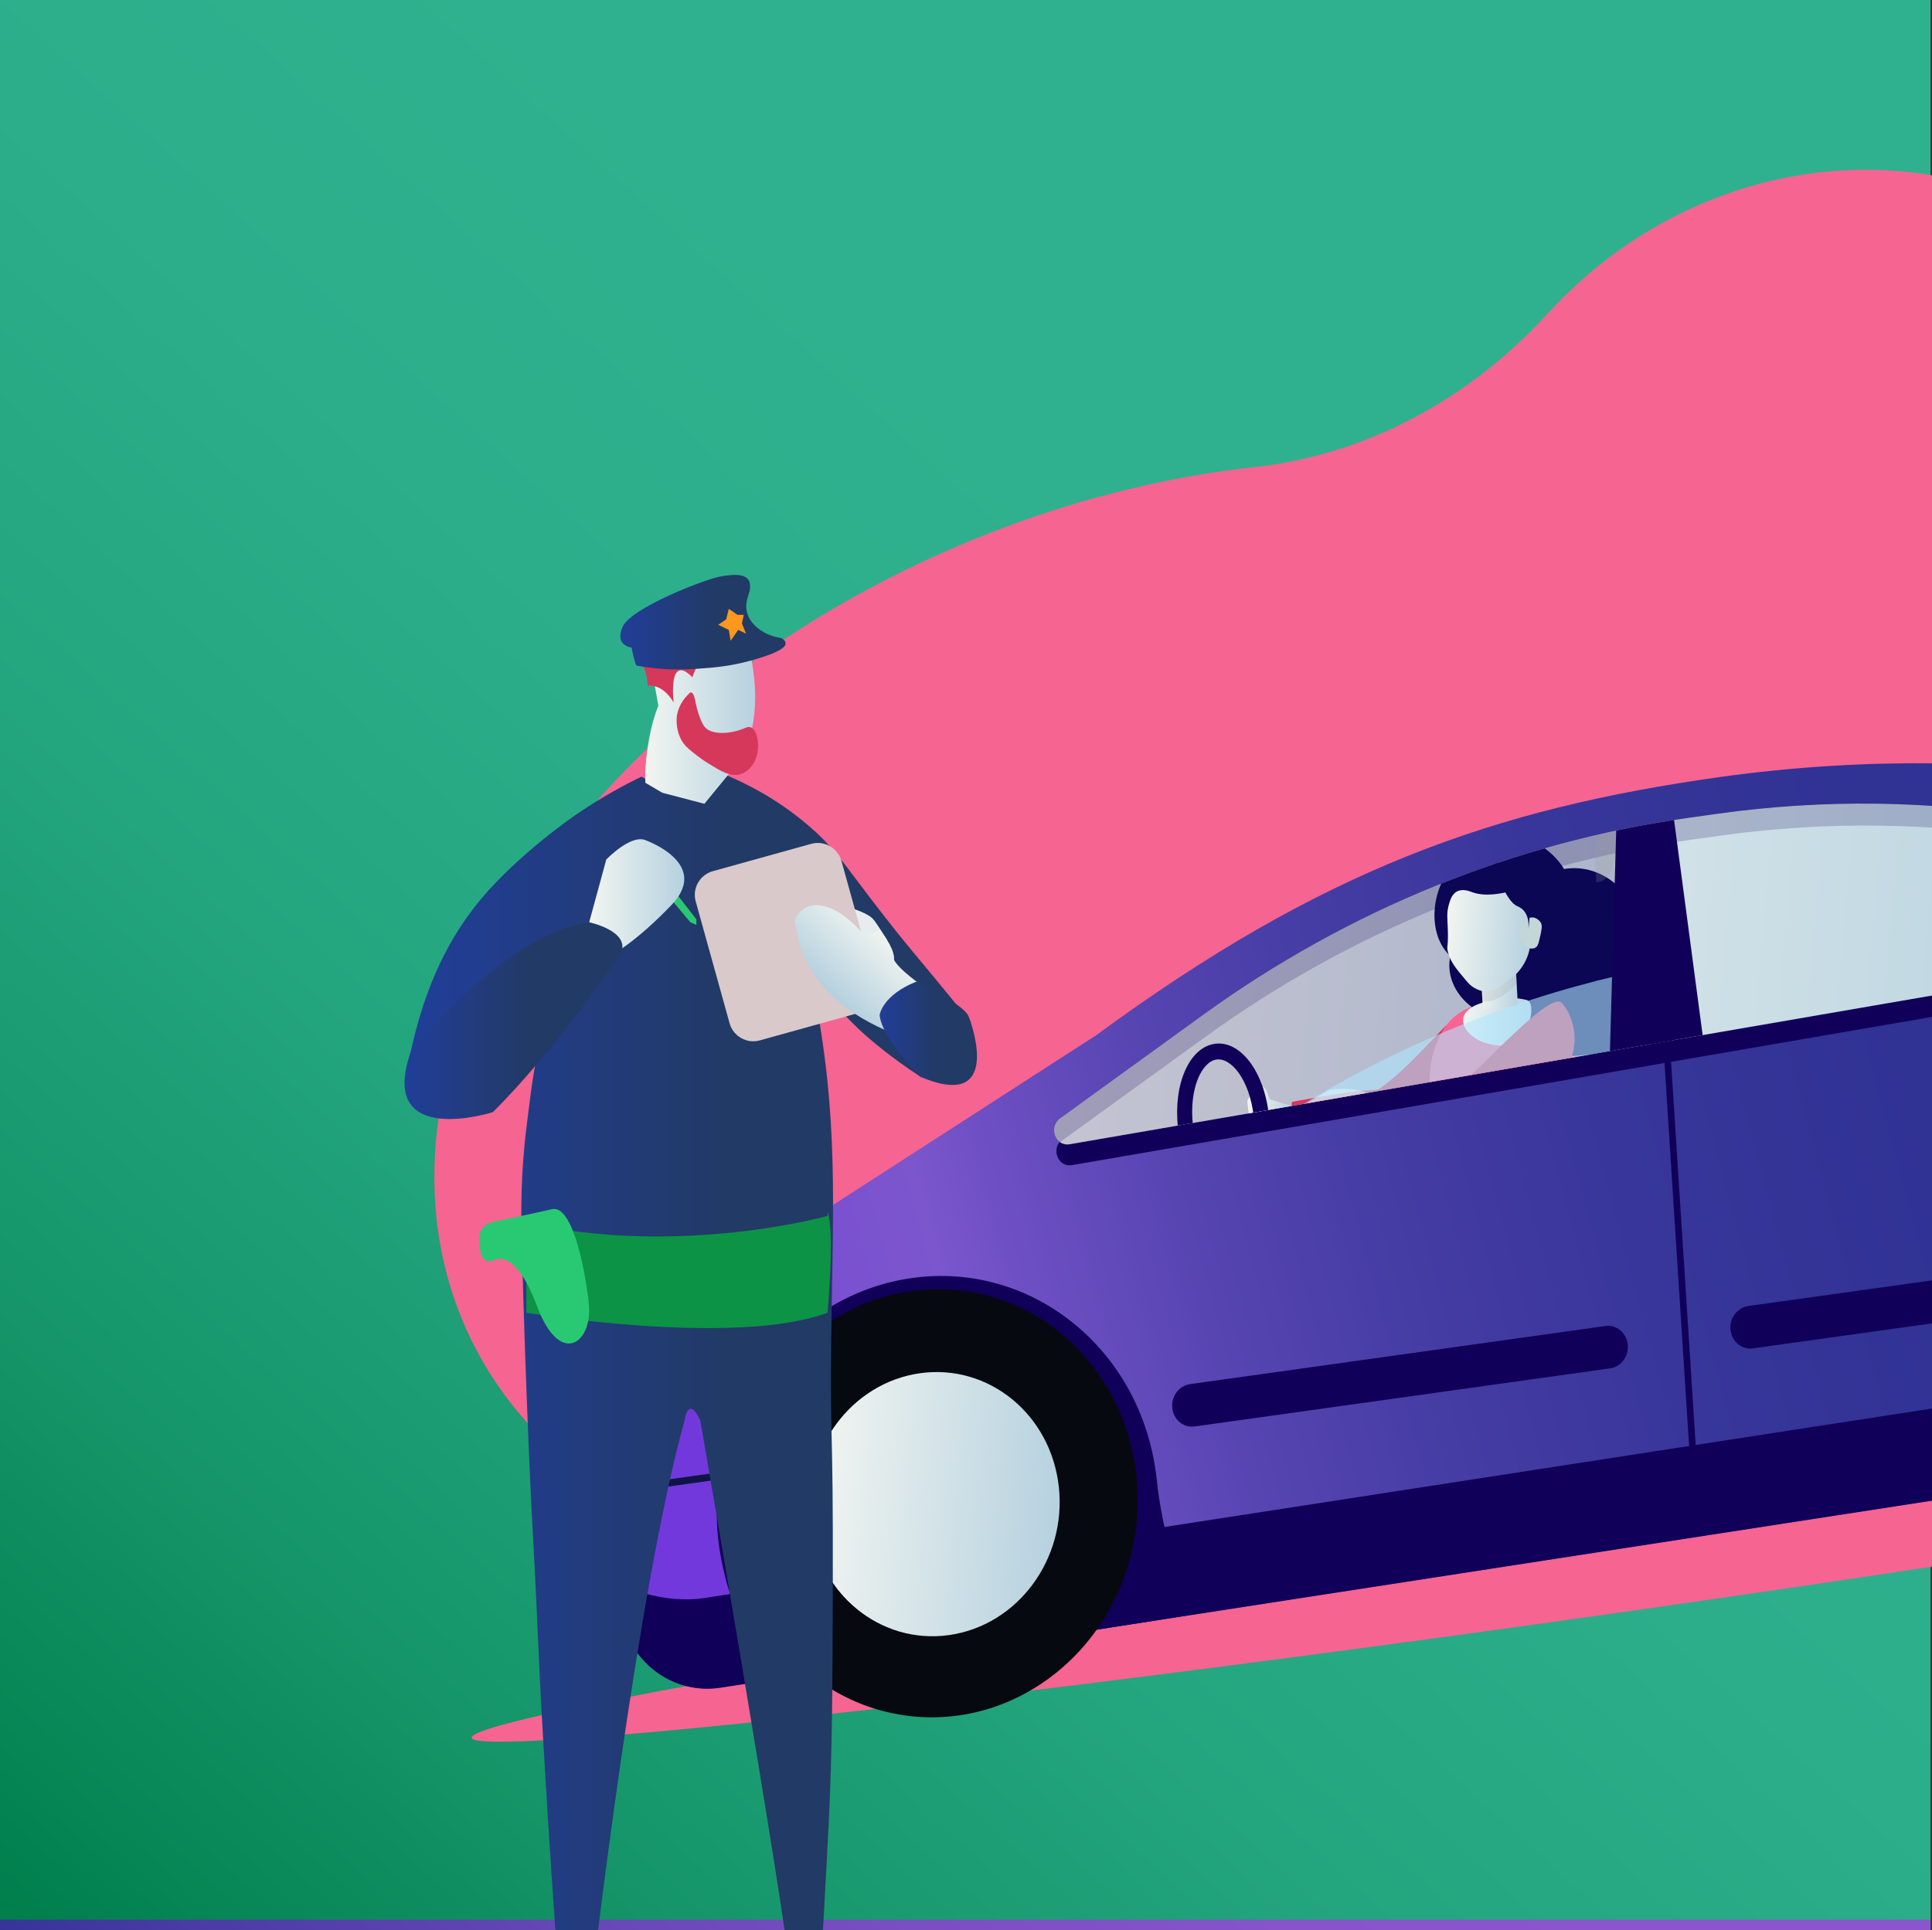 <?xml version="1.0" encoding="utf-8"?>
<!-- Generator: Adobe Illustrator 23.0.0, SVG Export Plug-In . SVG Version: 6.00 Build 0)  -->
<svg version="1.1" xmlns="http://www.w3.org/2000/svg" xmlns:xlink="http://www.w3.org/1999/xlink" x="0px" y="0px"
	 viewBox="0 0 283.68 283.46" style="enable-background:new 0 0 283.68 283.46;" xml:space="preserve">
<rect x="0" y="0" width="283.68" height="283.46" fill="#333333" stroke="none"/>
<style type="text/css">
	.st0{display:none;fill:none;stroke:#5E5E5E;stroke-width:0.5;stroke-miterlimit:10;}
	.st1{opacity:0.2;}
	.st2{fill:#848484;}
	.st3{fill:none;stroke:#FFDD2D;stroke-width:2;stroke-miterlimit:10;}
	.st4{fill:#FFDD2D;}
	.st5{fill:#21C279;}
	.st6{fill:url(#SVGID_11_);}
	.st7{fill:#FB9390;}
	.st8{fill:#0B0754;}
	.st9{fill:url(#SVGID_12_);}
	.st10{fill:#E8605D;}
	.st11{fill:#FA7167;}
	.st12{fill:#EBCE00;}
	.st13{fill:#EEAF08;}
	.st14{fill:url(#SVGID_13_);}
	.st15{fill:url(#SVGID_14_);}
	.st16{opacity:0.5;fill:url(#SVGID_15_);}
	.st17{fill:url(#SVGID_16_);}
	.st18{opacity:0.2;fill:#0B0754;}
	.st19{fill:url(#SVGID_17_);}
	.st20{fill:url(#SVGID_18_);}
	.st21{fill:#FEE65F;}
	.st22{fill:#D99B11;}
	.st23{fill:#FEC314;}
	.st24{fill:#FDE115;}
	.st25{fill:#DCA011;}
	.st26{fill:#FDDE14;}
	.st27{fill:#FEFCF7;}
	.st28{fill:#FEE55C;}
	.st29{fill:#FDE252;}
	.st30{fill:#92B5F9;}
	.st31{fill:#DDE8FE;}
	.st32{fill:#E6EDEF;}
	.st33{fill:url(#SVGID_19_);}
	.st34{fill:url(#SVGID_20_);}
	.st35{fill:#F66491;}
	.st36{fill:url(#SVGID_21_);}
	.st37{fill:#110059;}
	.st38{fill:#070911;}
	.st39{fill:url(#SVGID_22_);}
	.st40{fill:#FFFFFF;}
	.st41{fill:url(#SVGID_23_);}
	.st42{fill:url(#SVGID_24_);}
	.st43{fill:url(#SVGID_25_);}
	.st44{clip-path:url(#SVGID_27_);}
	.st45{fill:url(#SVGID_28_);}
	.st46{opacity:0.2;fill:#110059;}
	.st47{fill:#D5365E;}
	.st48{fill:#FB6392;}
	.st49{opacity:0.1;}
	.st50{fill:url(#SVGID_29_);}
	.st51{fill:url(#SVGID_30_);}
	.st52{opacity:0.2;fill:#9B9B9B;}
	.st53{fill:url(#SVGID_31_);}
	.st54{fill:#C3D6D8;}
	.st55{display:none;fill:#070911;}
	.st56{fill:none;stroke:#1D2D32;stroke-width:0.559;stroke-miterlimit:10;}
	.st57{fill:url(#SVGID_32_);}
	.st58{opacity:0.6;fill:#AFE6FF;}
	.st59{opacity:0.5;fill:#E1FAFF;}
	.st60{fill:none;stroke:#0F1446;stroke-width:1.041;stroke-miterlimit:10;}
	.st61{fill:url(#SVGID_33_);}
	.st62{fill:url(#SVGID_34_);}
	.st63{fill:#D6385B;}
	.st64{fill:url(#SVGID_35_);}
	.st65{fill:#FF981D;}
	.st66{fill:#0C9346;}
	.st67{fill:#29C973;}
	.st68{fill:#D9C9CA;}
	.st69{fill:url(#SVGID_36_);}
	.st70{fill:url(#SVGID_37_);}
	.st71{fill:url(#SVGID_38_);}
	.st72{fill:url(#SVGID_39_);}
	.st73{fill:url(#SVGID_40_);}
	.st74{fill:#67B375;}
	.st75{fill:url(#SVGID_41_);}
	.st76{opacity:0.3;fill:#073F1E;}
	.st77{fill:#106331;}
	.st78{opacity:0.5;fill:#EEAF08;}
	.st79{fill:#D8980B;}
	.st80{fill:#FFB96F;}
	.st81{opacity:0.3;fill:#0C9346;}
	.st82{display:none;fill:#1F3765;}
	.st83{fill:#A2CDFC;}
	.st84{fill:url(#SVGID_42_);}
	.st85{opacity:0.2;fill:#606060;}
	.st86{fill:url(#SVGID_43_);}
	.st87{fill:url(#SVGID_44_);}
	.st88{fill:url(#SVGID_45_);}
	.st89{fill:url(#SVGID_46_);}
	.st90{fill:url(#SVGID_47_);}
	.st91{fill:url(#SVGID_48_);}
	.st92{fill:url(#SVGID_49_);}
	.st93{fill:#0C3563;}
	.st94{fill:url(#SVGID_50_);}
	.st95{clip-path:url(#SVGID_52_);fill:#EEAF08;}
	.st96{clip-path:url(#SVGID_52_);fill:url(#SVGID_53_);}
	.st97{clip-path:url(#SVGID_52_);fill:#50BFA5;}
	.st98{clip-path:url(#SVGID_52_);}
	.st99{fill:url(#SVGID_54_);}
	.st100{fill:url(#SVGID_55_);}
	.st101{clip-path:url(#SVGID_52_);fill:url(#SVGID_56_);}
	.st102{clip-path:url(#SVGID_52_);fill:url(#SVGID_57_);}
	.st103{clip-path:url(#SVGID_52_);fill:url(#SVGID_58_);}
	.st104{clip-path:url(#SVGID_52_);fill:url(#SVGID_59_);}
	.st105{fill:url(#SVGID_60_);}
	.st106{fill:url(#SVGID_61_);}
	.st107{fill:url(#SVGID_62_);}
	.st108{fill:url(#SVGID_63_);}
	.st109{fill:url(#SVGID_64_);}
	.st110{fill:url(#SVGID_65_);}
	.st111{fill:url(#SVGID_66_);}
	.st112{fill:#07345A;}
	.st113{fill:url(#SVGID_67_);}
	.st114{fill:url(#SVGID_68_);}
	.st115{opacity:0.4;fill:#606060;}
	.st116{fill:url(#SVGID_69_);}
	.st117{fill:url(#SVGID_70_);}
	.st118{fill:url(#SVGID_71_);}
	.st119{fill:url(#SVGID_72_);}
	.st120{fill:url(#SVGID_73_);}
	.st121{fill:url(#SVGID_74_);}
	.st122{fill:url(#SVGID_75_);}
	.st123{fill:url(#SVGID_76_);}
	.st124{fill:url(#SVGID_77_);}
	.st125{fill:url(#SVGID_78_);}
	.st126{fill:url(#SVGID_79_);}
	.st127{fill:url(#SVGID_80_);}
	.st128{clip-path:url(#SVGID_82_);}
	.st129{fill:url(#SVGID_83_);}
	.st130{fill:#1C1D21;}
	.st131{fill:#9C6F5E;}
	.st132{fill:none;stroke:#223A66;stroke-width:2;stroke-miterlimit:10;}
	.st133{fill:#F2AF2A;}
	.st134{fill:#E87578;}
	.st135{fill:#381905;}
	.st136{fill:url(#SVGID_84_);}
	.st137{opacity:0.3;}
	.st138{fill:#606060;}
	.st139{fill:url(#SVGID_85_);}
	.st140{fill:url(#SVGID_86_);}
	.st141{fill:url(#SVGID_87_);}
	.st142{fill:url(#SVGID_88_);}
	.st143{fill:url(#SVGID_89_);}
	.st144{fill:#BBEFFF;}
	.st145{fill:url(#SVGID_90_);}
	.st146{clip-path:url(#SVGID_92_);}
	.st147{fill:url(#SVGID_93_);}
	.st148{fill:url(#SVGID_94_);}
	.st149{fill:url(#SVGID_95_);}
	.st150{fill:url(#SVGID_96_);}
	.st151{fill:url(#SVGID_97_);}
	.st152{fill:url(#SVGID_98_);}
	.st153{fill:url(#SVGID_99_);}
	.st154{fill:url(#SVGID_100_);}
	.st155{clip-path:url(#SVGID_102_);}
	.st156{opacity:0.6;}
	.st157{fill:none;}
	.st158{opacity:0.5;}
	.st159{opacity:0.54;fill:#3A3434;}
</style>
<g id="Layer_1">
</g>
<g id="Layer_2">
</g>
<g id="Layer_3">
</g>
<g id="Layer_4">
	<linearGradient id="SVGID_2_" gradientUnits="userSpaceOnUse" x1="175.777" y1="104.152" x2="1.919" y2="296.067">
		<stop  offset="0" style="stop-color:#8B56CD"/>
		<stop  offset="0.349" style="stop-color:#8B56CD"/>
		<stop  offset="0.48" style="stop-color:#8754CA"/>
		<stop  offset="0.617" style="stop-color:#7A4FC2"/>
		<stop  offset="0.756" style="stop-color:#6547B5"/>
		<stop  offset="0.896" style="stop-color:#493CA3"/>
		<stop  offset="1" style="stop-color:#2E3192"/>
	</linearGradient>
	<rect style="fill:url(#SVGID_2_);" width="283.46" height="283.46"/>
	<linearGradient id="SVGID_4_" gradientUnits="userSpaceOnUse" x1="276.14" y1="-8.162" x2="7.324" y2="288.574">
		<stop  offset="0.349" style="stop-color:#2FB18F"/>
		<stop  offset="0.504" style="stop-color:#2CAE8B"/>
		<stop  offset="0.666" style="stop-color:#23A57E"/>
		<stop  offset="0.831" style="stop-color:#159569"/>
		<stop  offset="0.997" style="stop-color:#007F4D"/>
		<stop  offset="1" style="stop-color:#007F4C"/>
	</linearGradient>
	<rect y="-1.53" style="fill:url(#SVGID_4_);" width="283.46" height="283.46"/>
	<g>
		<g>
			
				<ellipse transform="matrix(0.99 -0.139 0.139 0.99 -30.049 34.003)" class="st35" cx="229.32" cy="232.94" rx="161.72" ry="5.23"/>
			<path class="st35" d="M94.93,222.47l261.7-36.59c14.92-16.57,21.55-36.28,15.81-53.33c-2.38-7.08-6.68-13.04-12.42-17.77
				c-12.05-9.92-21.07-23.49-24.72-39.23c-0.64-2.78-1.46-5.54-2.46-8.28c-12.15-33.23-47.38-50.34-79.63-38.67
				c-10.17,3.68-18.92,9.75-25.9,17.39c-11.54,12.64-26.72,20.83-43.16,22.62c-12.59,1.37-25.71,4.55-38.83,9.67
				c-56.86,22.19-92.1,72.43-78.7,112.22C71.33,204.45,81.4,215.26,94.93,222.47z"/>
		</g>
	</g>
	<g>
		<g>
			
				<linearGradient id="SVGID_6_" gradientUnits="userSpaceOnUse" x1="112.328" y1="225.229" x2="373.803" y2="129.714" gradientTransform="matrix(0.996 0.088 -0.088 0.996 11.205 -20.013)">
				<stop  offset="0" style="stop-color:#7338DC"/>
				<stop  offset="0.032" style="stop-color:#7642D7"/>
				<stop  offset="0.095" style="stop-color:#7A51D0"/>
				<stop  offset="0.147" style="stop-color:#7B56CD"/>
				<stop  offset="0.183" style="stop-color:#6F50C4"/>
				<stop  offset="0.277" style="stop-color:#5745B2"/>
				<stop  offset="0.383" style="stop-color:#453CA4"/>
				<stop  offset="0.508" style="stop-color:#38369A"/>
				<stop  offset="0.669" style="stop-color:#303294"/>
				<stop  offset="1" style="stop-color:#2E3192"/>
			</linearGradient>
			<path style="fill:url(#SVGID_6_);" d="M358.86,142.72c5.1,4.31,8.06,10.84,8.08,17.79l0.07,28.77
				c0.03,10.42-7.29,19.36-17.08,20.87l-244.17,37.7c-5.57,0.86-10.99-2.08-13.52-7.33l-4.44-11.4l-2.4-8.27
				c-0.41-1.79-0.41-3.66,0.04-5.45c2.39-9.58,7.29-18.95,16.89-25.54l58.63-37.82c33.23-24.41,58.59-33.31,91.59-37.92l0,0
				c21.48-3,43.21-2.66,64.5,1.01l22.28,3.84c3.9,0.67,6.66,4.32,6.42,8.5l-0.22,3.97L358.86,142.72z"/>
			<path class="st37" d="M236.4,200.97l-60.98,8.53c-1.63,0.23-3.1-0.98-3.29-2.7l0,0c-0.19-1.72,0.98-3.29,2.61-3.52l60.98-8.53
				c1.63-0.23,3.1,0.98,3.29,2.7l0,0C239.2,199.17,238.03,200.74,236.4,200.97z"/>
			<path class="st37" d="M288.96,193.62l-31.57,4.41c-1.63,0.23-3.1-0.98-3.29-2.7l0,0c-0.19-1.72,0.98-3.29,2.61-3.52l31.57-4.41
				c1.63-0.23,3.1,0.98,3.29,2.7l0,0C291.75,191.82,290.59,193.4,288.96,193.62z"/>
			<g>
				<polygon class="st37" points="249.59,221.66 245.36,155.87 244.39,155.95 248.62,221.8 				"/>
			</g>
			<path class="st37" d="M87.8,229.13c2.25,4.67,10.51,6.35,15.46,5.59l245.2-37.86c9.79-1.51,18.54-10.46,18.51-20.87
				c0,0-0.04-18.31-0.04-15.47l0.07,28.75c0.03,10.43-7.3,19.38-17.1,20.9l-244.13,37.7c-5.58,0.86-11.01-2.08-13.54-7.35
				L87.8,229.13L87.8,229.13z"/>
			<path class="st37" d="M177.25,236.76c0,0-5.58-2.91-7.43-19.66c-2.07-18.72-18.15-31.89-35.92-29.4
				c-17.77,2.48-30.5,19.68-28.44,38.4c0.78,7.03,4.02,15.64,8.09,20.57C113.55,246.65,160.25,239.58,177.25,236.76z"/>
			<path class="st37" d="M314.89,130.07L314.89,130.07c2.78,2.14,3.06,6.43,0.58,9.04l-1.72,1.82c-2.37,2.5-5.43,4.16-8.72,4.73
				l-147.63,25.46c-2.1,0.36-3.16-2.52-1.4-3.8l20.97-15.18c21.37-15.47,45.85-25.4,71.4-28.97l4.21-0.59
				c15.54-2.17,31.27-1.96,46.68,0.63l0,0C304.92,124.16,310.28,126.51,314.89,130.07z"/>
			
				<linearGradient id="SVGID_8_" gradientUnits="userSpaceOnUse" x1="94.874" y1="221.061" x2="109.174" y2="221.061" gradientTransform="matrix(0.996 0.088 -0.088 0.996 11.205 -20.013)">
				<stop  offset="0" style="stop-color:#F2F5F1"/>
				<stop  offset="0.562" style="stop-color:#D0E1E7"/>
				<stop  offset="1" style="stop-color:#B6D1DF"/>
			</linearGradient>
			<path style="fill:url(#SVGID_8_);" d="M100.75,205l-1.58,3.32c-1.48,3.13-4.34,5.28-7.61,5.74l-4.91,0.69
				c-0.63,0.09-1.12-0.54-0.94-1.18c0.77-2.69,1.75-5.35,2.99-7.92c0.13-0.28,0.39-0.47,0.68-0.51l10.48-1.47
				C100.56,203.58,101.06,204.33,100.75,205z"/>
			
				<ellipse transform="matrix(0.144 -0.99 0.99 0.144 -101.179 324.814)" class="st38" cx="137.22" cy="220.91" rx="31.46" ry="29.73"/>
			
				<linearGradient id="SVGID_10_" gradientUnits="userSpaceOnUse" x1="128.49" y1="228.82" x2="165.207" y2="228.82" gradientTransform="matrix(0.996 0.088 -0.088 0.996 11.205 -20.013)">
				<stop  offset="0" style="stop-color:#F2F5F1"/>
				<stop  offset="0.562" style="stop-color:#D0E1E7"/>
				<stop  offset="1" style="stop-color:#B6D1DF"/>
			</linearGradient>
			<path style="fill:url(#SVGID_10_);" d="M118.97,223.46c1.17,10.62,10.29,18.09,20.37,16.68s17.3-11.16,16.13-21.78
				c-1.17-10.62-10.29-18.09-20.37-16.68S117.8,212.84,118.97,223.46z"/>
			<g>
				<defs>
					<path id="SVGID_26_" d="M314.55,127L314.55,127c2.78,2.14,3.06,6.43,0.58,9.04l-1.72,1.82c-2.37,2.5-5.43,4.16-8.72,4.73
						l-147.63,25.46c-2.1,0.36-3.16-2.52-1.4-3.8l20.97-15.18c21.37-15.47,45.85-25.4,71.4-28.97l4.21-0.59
						c15.54-2.17,31.27-1.96,46.68,0.63l0,0C304.58,121.1,309.94,123.44,314.55,127z"/>
				</defs>
				<use xlink:href="#SVGID_26_"  style="overflow:visible;fill:#110059;"/>
				<clipPath id="SVGID_11_">
					<use xlink:href="#SVGID_26_"  style="overflow:visible;"/>
				</clipPath>
				<g style="clip-path:url(#SVGID_11_);">
					
						<linearGradient id="SVGID_12_" gradientUnits="userSpaceOnUse" x1="159.458" y1="144.075" x2="317.884" y2="144.075" gradientTransform="matrix(0.996 0.088 -0.088 0.996 11.205 -20.013)">
						<stop  offset="0" style="stop-color:#F2F5F1"/>
						<stop  offset="0.562" style="stop-color:#D0E1E7"/>
						<stop  offset="1" style="stop-color:#B6D1DF"/>
					</linearGradient>
					<path class="st9" d="M314.55,127L314.55,127c2.78,2.14,3.06,6.43,0.58,9.04l-1.72,1.82c-2.37,2.5-5.43,4.16-8.72,4.73
						l-147.63,25.46c-2.1,0.36-3.16-2.52-1.4-3.8l20.97-15.18c21.37-15.47,45.85-25.4,71.4-28.97l4.21-0.59
						c15.54-2.17,31.27-1.96,46.68,0.63l0,0C304.58,121.1,309.94,123.44,314.55,127z"/>
					<path class="st46" d="M155.68,167.77c0.1-0.11,0.21-0.21,0.33-0.3l20.97-15.18c21.37-15.47,45.85-25.4,71.4-28.97l4.21-0.59
						c15.54-2.17,31.27-1.96,46.68,0.63c5.67,0.95,11.03,3.3,15.64,6.86c0.86,0.66,1.47,1.52,1.85,2.48
						c0.32-2.11-0.44-4.33-2.2-5.69c-4.61-3.56-9.97-5.9-15.64-6.86c-15.41-2.59-31.13-2.8-46.68-0.63l-4.21,0.59
						c-25.55,3.57-50.02,13.5-71.4,28.97l-20.97,15.18C154.35,165.2,154.6,167.04,155.68,167.77z"/>
					<path class="st46" d="M241.89,121.09c-23.32,4.22-45.6,13.76-65.26,27.98l-20.97,15.18c-1.76,1.27-0.7,4.16,1.4,3.8
						l88.34-15.23L241.89,121.09z"/>
					<g>
						<g>
							<path class="st47" d="M202.39,160c0.16,1.45-2.86,5.51,1.17,5.84c0.49,0.04,2.29-0.48,4.37-1.2
								c5.22-1.81,10.02-4.89,13.83-9.1c0.89-0.98,1.6-1.95,2.08-2.74c2.96-4.85-6.11-3.16-7.25-4.32
								C214.56,146.42,209.07,155.39,202.39,160z"/>
							<path class="st47" d="M201.16,165.89c-4.66-0.03-8.71-0.24-11.6-1.38l0.13-2.68c0,0,8.17-1.53,10.63-1.64
								c1.98-0.09,4.08-0.71,4.39,0.53c0.07,0.26,0.08,0.57,0.05,0.89C204.57,163.76,203.2,165.91,201.16,165.89z"/>
							<path class="st48" d="M219.12,146.93c0,0,6.94-2.01,10.18,0.35c2.52,1.84,2.35,12.29,3.54,18.72
								c2.87,15.52,4.27,26.82,4.27,26.82s-17.8,3.36-25.85,2.4c2.83-20.77-3.22-33.21-0.73-40.85
								C211.94,150.04,213.96,148.04,219.12,146.93z"/>
							<path class="st8" d="M240.18,134.14c-1.67-4.49-6.01-7.27-10.53-6.51c-1.39-2.28-3.71-4-6.22-4.58
								c-4.96-1.16-11.66,0.7-11.46,6c-1.91,3.53-1.97,8.61,0.98,11.37c-1.01,4.77,3.44,9.47,9.21,9.41
								c2.02,3.38,5.85,5.6,9.66,5.21c0.91-0.09,2.31-0.3,2.54-0.24c-0.29-0.06,6.13,5.01,11.54-2.52
								C251.42,144.59,247.5,135.1,240.18,134.14z"/>
							<path class="st49" d="M224.01,169.4c0,0-6.42-2.98-11.08,1.04L224.01,169.4z"/>
							
								<linearGradient id="SVGID_13_" gradientUnits="userSpaceOnUse" x1="217.853" y1="150.827" x2="227.722" y2="150.827" gradientTransform="matrix(0.996 0.088 -0.088 0.996 11.205 -20.013)">
								<stop  offset="0" style="stop-color:#F2F5F1"/>
								<stop  offset="0.562" style="stop-color:#D0E1E7"/>
								<stop  offset="1" style="stop-color:#B6D1DF"/>
							</linearGradient>
							<path class="st14" d="M218.06,153.16c-3.52-1.14-5.43-5.13,1.06-6.23c0,0,2.12-0.75,4.99-0.08c0.97,0.22,0.79,1.9,0.55,2.92
								C224.05,152.34,222.14,154.48,218.06,153.16z"/>
							<g>
								
									<linearGradient id="SVGID_14_" gradientUnits="userSpaceOnUse" x1="219.719" y1="145.791" x2="225.702" y2="145.791" gradientTransform="matrix(0.996 0.088 -0.088 0.996 11.205 -20.013)">
									<stop  offset="0" style="stop-color:#F2F5F1"/>
									<stop  offset="0.562" style="stop-color:#D0E1E7"/>
									<stop  offset="1" style="stop-color:#B6D1DF"/>
								</linearGradient>
								<polygon class="st15" points="217.73,148.22 222.88,147.82 222.54,141.62 217.39,142.03 								"/>
								<path class="st52" d="M217.67,147.1c2.19,0.06,3.67-1.21,5.02-2.7l-0.15-2.78l-5.15,0.4L217.67,147.1z"/>
								
									<linearGradient id="SVGID_15_" gradientUnits="userSpaceOnUse" x1="214.186" y1="138.664" x2="226.72" y2="138.664" gradientTransform="matrix(0.996 0.088 -0.088 0.996 11.205 -20.013)">
									<stop  offset="0" style="stop-color:#F2F5F1"/>
									<stop  offset="0.562" style="stop-color:#D0E1E7"/>
									<stop  offset="1" style="stop-color:#B6D1DF"/>
								</linearGradient>
								<path style="fill:url(#SVGID_15_);" d="M217.24,145.44c0.13,0.05,0.29,0.09,0.47,0.12c0.47,0.07,0.86-0.01,1.1-0.09
									c0.21-0.02,0.5-0.06,0.82-0.18c0.26-0.1,0.51-0.24,0.73-0.41l1.45-1.11c1.96-1.5,3.05-3.81,2.92-6.19l-0.41-7.46
									c-4.4,1.58-6.78,1.42-8.16,0.91c-0.37-0.14-1.41-0.56-2.26-0.09c-0.78,0.43-1.03,1.43-1.21,2.1
									c-0.26,1.04-0.18,1.73-0.12,3.03c0.14,3.17-0.21,2.76,0.03,3.74c0.37,1.48,1.19,2.44,2.8,4.35c0.17,0.2,0.45,0.51,0.88,0.8
									C216.66,145.21,217,145.36,217.24,145.44z"/>
								<path class="st54" d="M223.22,137.07c-0.01,0.96,0.59,2.02,1.4,2.21c0.1,0.02,0.49,0.1,0.84-0.11
									c0.31-0.19,0.42-0.52,0.56-1.11c0.33-1.4,0.49-2.09,0.23-2.54c-0.25-0.41-0.76-0.8-1.3-0.78
									C223.98,134.76,223.23,136.01,223.22,137.07z"/>
								<path class="st52" d="M234.4,129.6L234.4,129.6c1.31-0.1,2.37-1.31,2.53-2.88l0.04-0.44l0,0c0.61,1.81,2.11,2.95,3.73,2.82
									l5.64-0.44l-0.24-4.4c-0.15-2.78-2.14-4.88-4.45-4.7l-3.61,0.28c-2.3,0.18-4.04,2.58-3.89,5.36L234.4,129.6z"/>
								<path class="st55" d="M211.24,134.84L211.24,134.84c1.5-0.12,2.72-1.34,2.91-2.91l0.05-0.44l0,0
									c0.68,1.81,2.39,2.93,4.24,2.78l6.45-0.51l-0.24-4.4c-0.15-2.78-2.41-4.86-5.04-4.65l-4.12,0.32
									c-2.63,0.21-4.64,2.63-4.49,5.4L211.24,134.84z"/>
							</g>
							<path class="st47" d="M208.29,164.66c0.16,1.45-2.86,5.51,1.17,5.84c0.49,0.04,2.29-0.48,4.37-1.2
								c5.22-1.81,10.02-4.89,13.83-9.1c0.89-0.98,1.6-1.95,2.08-2.74c2.96-4.85,0.71-9.01-0.43-10.17
								C227.28,145.23,214.97,160.05,208.29,164.66z"/>
						</g>
						
							<linearGradient id="SVGID_16_" gradientUnits="userSpaceOnUse" x1="187.372" y1="166.077" x2="194.344" y2="166.077" gradientTransform="matrix(0.996 0.088 -0.088 0.996 11.205 -20.013)">
							<stop  offset="0" style="stop-color:#F2F5F1"/>
							<stop  offset="0.562" style="stop-color:#D0E1E7"/>
							<stop  offset="1" style="stop-color:#B6D1DF"/>
						</linearGradient>
						<path class="st17" d="M189.66,162.42l-3.24-0.98c0,0-0.49-1.75-0.99-1.84c-0.56-0.11-1.65,1.16-2.1,1.73
							c-0.13,0.16-0.19,0.38-0.17,0.59l0.23,2.09c0.04,0.36,0.32,0.64,0.66,0.67l1.95,0.16l1.11-0.49l2.79,0.28L189.66,162.42z"/>
						<g>
							<path class="st37" d="M180.88,175.98c-3.74,0.52-7.22-4.05-7.92-10.41c-0.7-6.36,1.68-11.75,5.42-12.27
								c3.74-0.52,7.22,4.05,7.92,10.41C187,170.06,184.62,175.45,180.88,175.98z M178.63,155.61c-2.16,0.3-4.07,4.25-3.47,9.65
								c0.6,5.4,3.3,8.7,5.46,8.4c2.16-0.3,4.07-4.25,3.47-9.65C183.5,158.61,180.79,155.31,178.63,155.61z"/>
						</g>
						<path class="st8" d="M219.3,126.6c0,0,1.53,5.71,3.54,6.51c2.01,0.81,1.56,3.48,1.56,3.48s0.94-6.2-0.79-7.93
							C221.87,126.93,219.3,126.6,219.3,126.6z"/>
					</g>
					<g>
						<path class="st58" d="M242.33,153.34l-1.2-10.86c-17.44,3.71-34.23,10.22-49.69,19.63L242.33,153.34z"/>
						<path class="st59" d="M200.79,160.5c-2.54-0.9-5.14-0.51-5.53-0.45c-1.12,0.64-2.24,1.31-3.35,1.98L200.79,160.5z"/>
					</g>
					<path class="st37" d="M236.37,155.17l13.86-1.43L245.75,120c-0.14-0.99-1-1.67-1.94-1.54l-4.92,0.69
						c-0.86,0.12-1.52,0.89-1.55,1.81L236.37,155.17z"/>
				</g>
			</g>
		</g>
		<line class="st60" x1="85.05" y1="219.63" x2="106.82" y2="216.59"/>
	</g>
	<g>
		<linearGradient id="SVGID_17_" gradientUnits="userSpaceOnUse" x1="60.258" y1="202.186" x2="142.509" y2="202.186">
			<stop  offset="0" style="stop-color:#213E99"/>
			<stop  offset="0.562" style="stop-color:#223A66"/>
			<stop  offset="1" style="stop-color:#223A66"/>
		</linearGradient>
		<path class="st19" d="M136.86,143.18c-2.04-2.47-3.42-4.1-4.02-4.85c-8.47-10.47-9.36-12.98-14.11-17.06
			c-4.61-3.95-9.12-6.17-11.91-7.35c-1.12,0.63-3.9,1.99-7.57,1.68c-2.28-0.19-4.03-0.96-5.07-1.53c-2.48,1.2-5.77,2.96-9.41,5.44
			c-0.61,0.42-8.58,5.9-14.1,12.48c-6.02,7.17-8.78,15.24-10.4,22.64c0.09,0.15,0.17,0.29,0.26,0.44c0.38,0.34,0.69,0.8,0.87,1.41
			c0.01,0.02,0.01,0.04,0.02,0.06c1.83,2.95,4.13,5.84,7.68,5.3c0.1-0.02,0.77-0.14,1.53,0.12c0.24,0.08,0.42,0.18,0.52,0.23
			c0.26-0.02,0.65-0.08,1.08-0.26c0.47-0.2,0.8-0.47,0.99-0.66c2.42-3.8,3.48-5.79,3.99-6.92c0.12-0.27,0.73-1.62,1.62-3.42
			c0.24-0.47,0.43-0.85,0.56-1.1c0.49-0.46,1.1-0.95,1.33-0.79c0.41,0.28-0.58,2.41-0.81,2.92c-1.29,2.85-1.73,6.44-2.61,13.6
			c-0.91,7.35-0.78,13.38-0.71,16c0.62,24.82,1.57,42.19,1.57,42.19c1.06,19.48,0.71,16.56,1.62,32.2
			c0.78,13.57,1.59,25.27,2.28,34.5c1.64-0.03,3.28-0.06,4.93-0.09c0,0,6.47-56.46,13.53-81.75c0,0,0.48-3.82,2.3,0
			c0,0,12.4,71.75,13.28,81.75c2.69-0.72,4.41-1.18,4.41-1.18c0,0,0.83-14.47,1.18-21.61c0.51-10.66,0.54-18.92,0.59-34.99
			c0.07-24.66-0.43-20.14-0.23-35.73c0.24-19.92,1.11-32.44-2.5-51.02c-0.21-1.06-0.38-1.92-0.5-2.5c0.21,0.28,0.52,0.67,0.9,1.14
			c0,0,2.84,3.53,6.01,6.55c1.83,1.74,4.94,4.33,9.23,7.14c1.23-0.95,2.64-2.18,4.06-3.75c1.4-1.54,2.48-3.03,3.3-4.33
			C141.28,148.57,139.31,146.15,136.86,143.18z"/>
		<linearGradient id="SVGID_18_" gradientUnits="userSpaceOnUse" x1="94.755" y1="106.716" x2="110.891" y2="106.716">
			<stop  offset="0" style="stop-color:#F2F5F1"/>
			<stop  offset="0.562" style="stop-color:#D0E1E7"/>
			<stop  offset="1" style="stop-color:#B6D1DF"/>
		</linearGradient>
		<path class="st20" d="M94.76,113.19c0,0,0.15-5.15,1.91-9.56l-0.96-5.29l14.29-2.94c0,0,3.42,11.91-3.19,18.53l-3.38,4.12
			l-6.18-1.62l-2.5-1.47V113.19z"/>
		<path class="st63" d="M102.05,102.71c0,0,0.39,2.48,1.32,3.91c0.94,1.43,4.02,1.21,6.07,0.28c0.3-0.14,0.56-0.16,0.78-0.09
			c1.16,0.38,1.7,3.89,0.05,5.82c-0.21,0.24-0.76,0.87-1.65,1.1c-1.42,0.37-2.8-0.49-4.69-1.65c-0.14-0.09-0.72-0.45-1.43-0.99
			c-1-0.77-1.61-1.23-2.1-1.87c-1.3-1.74-1.03-3.87-1.02-4c0.25-1.82,1.37-2.94,1.73-3.28
			C101.37,101.58,101.75,101.45,102.05,102.71z"/>
		<path class="st63" d="M94.39,97.75c0,0,0.66,1.21,0.72,2.98c0,0,2.04-0.5,3.8,2.43c0,0-0.88-7.39,2.76-3.69
			c0,0,0.71-2.21,1.12-1.71l-4.65-1.16L94.39,97.75z"/>
		<linearGradient id="SVGID_19_" gradientUnits="userSpaceOnUse" x1="91.082" y1="91.371" x2="115.343" y2="91.371">
			<stop  offset="0" style="stop-color:#213E99"/>
			<stop  offset="0.562" style="stop-color:#223A66"/>
			<stop  offset="1" style="stop-color:#223A66"/>
		</linearGradient>
		<path class="st33" d="M93.45,97.75c0,0-0.28-0.39-0.72-2.65c0,0-2.54-0.22-1.32-3.03c1.21-2.81,12.35-7.11,14.56-7.44
			c2.21-0.33,5.13-0.66,3.86,2.98c-1.27,3.64,2.48,5.73,4.47,6.01c0.72,0.1,1.02,0.52,1.05,0.86c0.08,1.1-3.92,2.21-5.19,2.56
			c-2.96,0.82-5.4,1.01-7.5,1.16c-2.66,0.19-4.42,0.1-4.85,0.08C96.06,98.17,94.58,97.96,93.45,97.75z"/>
		<polygon class="st65" points="107.01,92.51 107.28,94.11 108.39,92.51 109.54,93.06 108.94,91.57 109.21,90.3 108.28,90.3 
			107.01,89.42 106.62,90.97 105.46,91.76 		"/>
		<path class="st66" d="M121.51,178.58c0,0-21.72,6.07-44.22,0.99v13.23c0,0,30.55,5.07,44.22,0c0,0,1.1-12.02,0-14.78"/>
		<path class="st67" d="M72.33,185.19c0,0,3.09-2.54,6.51,6.62c3.42,9.15,8.27,5.4,7.61-0.44s-2.54-14.45-5.4-13.78
			s-8.71,1.87-8.71,1.87s-2.1,0.44-1.98,2.65C70.46,184.31,70.84,185.47,72.33,185.19z"/>
		<g>
			<g>
				<path class="st32" d="M126.21,136.85c-0.26-0.51-0.53-1.31-0.88-1.38c-2.19-0.39-2.77-2.73-1-2.29
					c1.02,0.26,3.12,0.99,3.83,1.76c0.52,0.56,2.1,3.12,2.1,3.12S127.65,139.76,126.21,136.85z"/>
			</g>
		</g>
		<path class="st68" d="M111.56,152.8l14.46-4.02c1.91-0.53,3.04-2.52,2.51-4.43l-4.98-17.91c-0.53-1.91-2.52-3.04-4.43-2.51
			l-14.46,4.02c-1.91,0.53-3.04,2.52-2.51,4.43l4.98,17.91C107.66,152.21,109.66,153.33,111.56,152.8z"/>
		<g>
			<g>
				
					<linearGradient id="SVGID_20_" gradientUnits="userSpaceOnUse" x1="855.224" y1="-167.519" x2="867.074" y2="-167.519" gradientTransform="matrix(-0.685 0.728 0.728 0.685 838.939 -369.843)">
					<stop  offset="0" style="stop-color:#F2F5F1"/>
					<stop  offset="0.562" style="stop-color:#D0E1E7"/>
					<stop  offset="1" style="stop-color:#B6D1DF"/>
				</linearGradient>
				<path class="st34" d="M131.28,140.97c0.08-1.43-1.19-3.28-2.1-4.38c-0.69,0.34-1.39,0.67-2.08,1.01
					c-0.52-0.65-3.28-3.99-6.32-4.56c-0.51-0.1-1.34-0.24-2.24,0.15c-1.16,0.5-1.7,1.56-1.87,1.95l0,0c0,0,0.46,2.33,0.52,2.63
					c0.47,2.28,2.07,4.97,3.05,6.31c4.49,6.17,13.84,8.73,13.84,8.73l0,0l5.24-5.35C139.32,147.44,132.19,142.97,131.28,140.97z"/>
			</g>
		</g>
		<polygon class="st67" points="96.96,130.19 101.38,135.46 102.25,135.84 102.25,135.02 98.14,129.73 		"/>
		<linearGradient id="SVGID_21_" gradientUnits="userSpaceOnUse" x1="86.509" y1="131.728" x2="100.481" y2="131.728">
			<stop  offset="0" style="stop-color:#F2F5F1"/>
			<stop  offset="0.562" style="stop-color:#D0E1E7"/>
			<stop  offset="1" style="stop-color:#B6D1DF"/>
		</linearGradient>
		<path class="st36" d="M86.51,135.46l2.51-9.22c0,0,3.53-3.7,5.73-2.86s8.99,4.15,3.83,9.55c-5.16,5.4-8.69,7.28-8.69,7.28
			L86.51,135.46z"/>
		<linearGradient id="SVGID_22_" gradientUnits="userSpaceOnUse" x1="129.161" y1="151.753" x2="143.449" y2="151.753">
			<stop  offset="0" style="stop-color:#213E99"/>
			<stop  offset="0.562" style="stop-color:#223A66"/>
			<stop  offset="1" style="stop-color:#223A66"/>
		</linearGradient>
		<path class="st39" d="M135.15,158.15c0,0-5.74-5.72-5.99-9.09c0,0,0.37-2.89,5.41-4.9c0,0,6.88,3.25,7.65,5.11
			C142.98,151.12,146.88,163.12,135.15,158.15z"/>
		<linearGradient id="SVGID_23_" gradientUnits="userSpaceOnUse" x1="59.4" y1="149.904" x2="91.393" y2="149.904">
			<stop  offset="0" style="stop-color:#213E99"/>
			<stop  offset="0.562" style="stop-color:#223A66"/>
			<stop  offset="1" style="stop-color:#223A66"/>
		</linearGradient>
		<path class="st41" d="M60.26,154.62c0,0,13.3-17.18,26.25-19.17c0,0,6.34,1.33,4.57,4.75c0,0-9.65,14.2-18.72,23.14
			C72.36,163.35,55.46,168.71,60.26,154.62z"/>
	</g>
</g>
<g id="Layer_5">
</g>
<g id="Layer_6">
</g>
<g id="Layer_7">
</g>
</svg>
